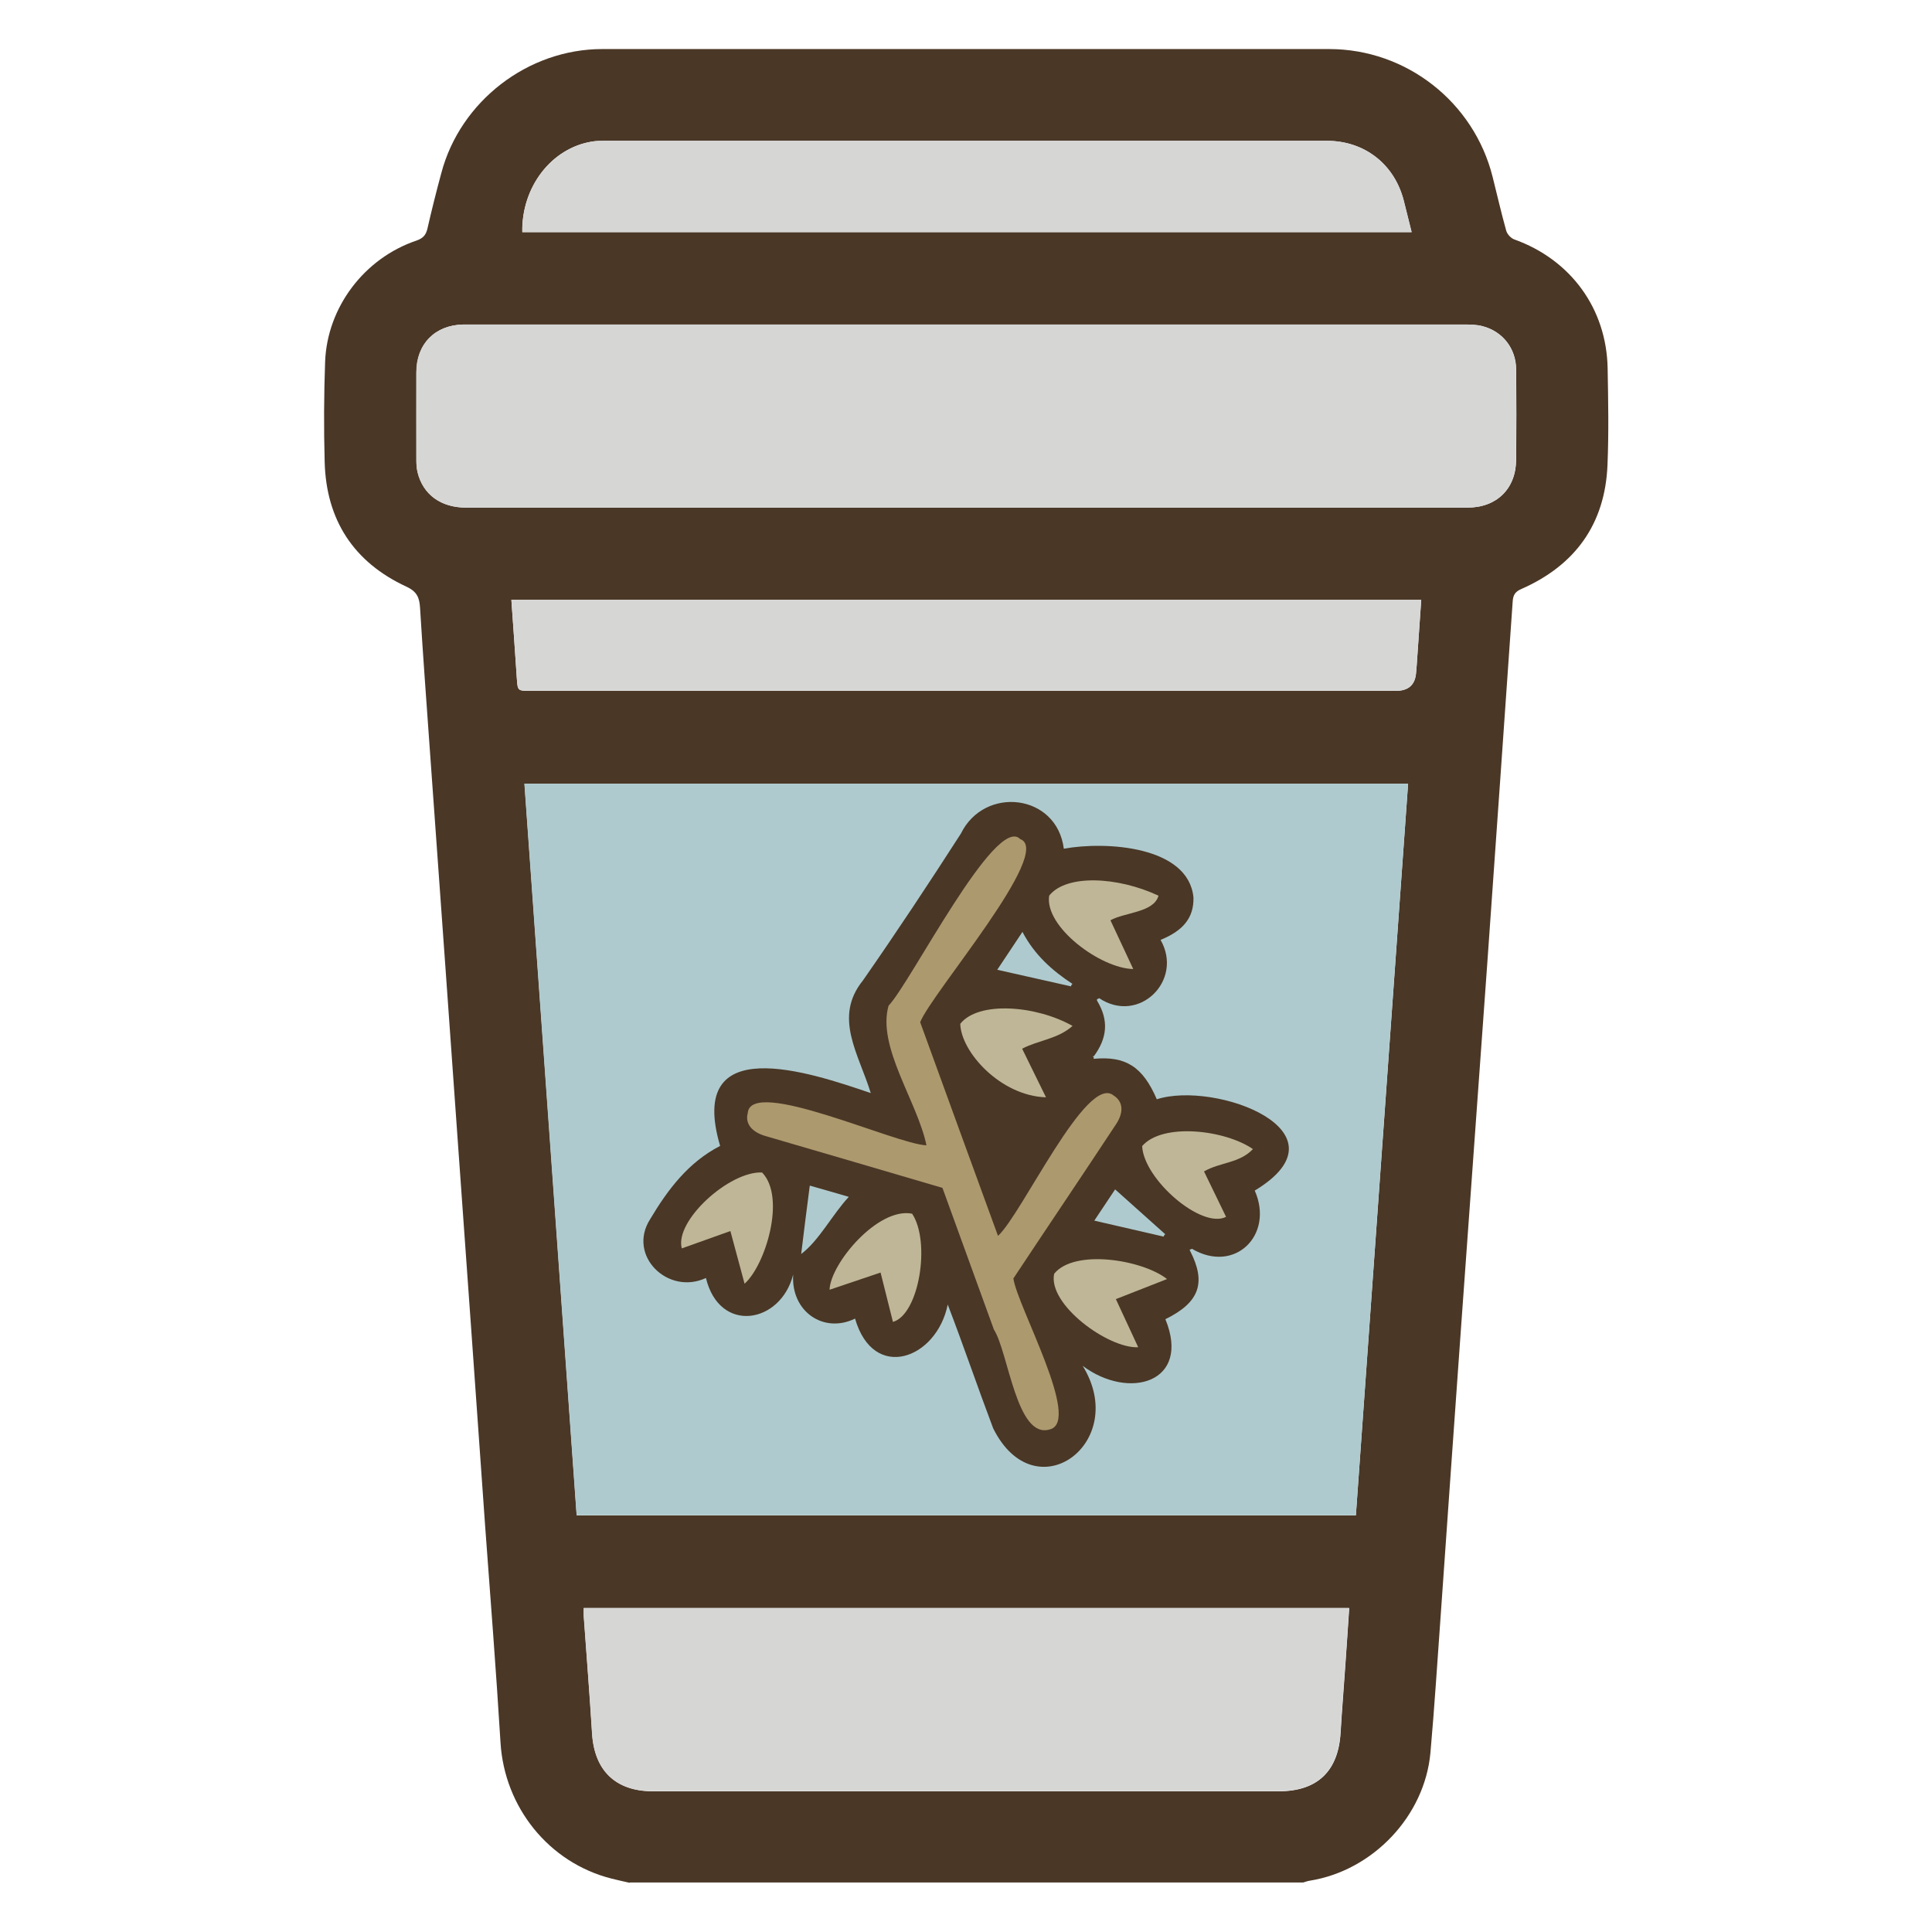 <?xml version="1.0" encoding="UTF-8"?>
<svg id="fill_oatdrink" xmlns="http://www.w3.org/2000/svg" viewBox="0 0 128 128">
  <path d="M41.71,124.74c-.4-.09-.8-.18-1.2-.28-4.15-1.05-7.09-4.73-7.35-9.01-.29-4.79-.67-9.58-1.02-14.37-.29-4.1-.58-8.2-.87-12.3-.3-4.2-.6-8.4-.9-12.6-.29-4.08-.58-8.16-.87-12.24-.34-4.79-.69-9.58-1.03-14.37-.22-3.1-.45-6.19-.64-9.29-.04-.67-.19-1.08-.9-1.41-3.5-1.62-5.32-4.42-5.42-8.27-.06-2.21-.05-4.43.03-6.64.14-3.62,2.61-6.86,6.05-8.02.43-.15.63-.36.73-.8.28-1.23.59-2.46.92-3.68,1.26-4.76,5.74-8.21,10.66-8.21,16.05,0,32.11,0,48.16,0,5.11,0,9.59,3.51,10.83,8.47.3,1.19.57,2.38.9,3.56.06.23.31.5.53.58,3.74,1.34,6.12,4.58,6.19,8.55.04,2.13.08,4.27-.01,6.4-.16,3.91-2.14,6.64-5.7,8.21-.42.18-.55.4-.58.82-.56,8.02-1.12,16.05-1.69,24.07-.57,8-1.16,16.01-1.73,24.01-.46,6.37-.9,12.74-1.35,19.1-.22,3.04-.41,6.07-.68,9.1-.38,4.2-3.81,7.81-7.99,8.48-.15.02-.3.08-.44.12h-44.61ZM38.21,100.4h51.62c1.15-16.17,2.31-32.31,3.46-48.48h-58.54c1.16,16.18,2.31,32.31,3.46,48.48ZM64.02,33.63c11.07,0,22.14,0,33.21,0,1.93,0,3.21-1.25,3.22-3.17.02-2,.02-3.99,0-5.99-.01-1.39-.9-2.52-2.23-2.86-.39-.1-.82-.11-1.23-.11-21.98,0-43.96,0-65.94,0-.12,0-.24,0-.36,0-1.87.04-3.1,1.29-3.1,3.16,0,1.94,0,3.87,0,5.81,0,.27.01.56.08.82.36,1.48,1.55,2.34,3.21,2.34,11.05,0,22.1,0,33.15,0ZM89.38,106.54h-50.7c0,.2-.01.38,0,.55.18,2.58.39,5.16.55,7.75.15,2.47,1.56,3.84,4.03,3.84,13.82,0,27.64,0,41.46,0,2.56,0,3.95-1.33,4.1-3.89.09-1.52.22-3.04.32-4.55.09-1.22.16-2.43.25-3.69ZM94.16,39.74h-60.28c.12,1.76.25,3.47.36,5.18.06.85.04.85.91.85,19.11,0,38.23,0,57.34,0q1.24,0,1.33-1.21c.01-.16.03-.31.04-.47.1-1.44.2-2.87.3-4.35ZM93.52,15.38c-.19-.74-.35-1.41-.52-2.08-.61-2.42-2.6-3.97-5.09-3.97-15.93,0-31.86,0-47.8,0-.3,0-.6,0-.89.05-2.69.43-4.67,3.01-4.62,6h58.91Z" style="fill: #4a3726; stroke-width: 0px;"/>
  <path d="M93.29,51.92c-1.16,16.16-2.31,32.3-3.46,48.47h-51.63c-1.15-16.17-2.3-32.29-3.46-48.47h58.55Z" style="fill: #aecace; stroke-width: 0px;"/>
  <path d="M64.02,33.63c-11.05,0-22.1,0-33.15,0-1.66,0-2.85-.86-3.21-2.34-.06-.27-.08-.55-.08-.82,0-1.94-.01-3.87,0-5.81,0-1.87,1.24-3.12,3.1-3.16.12,0,.24,0,.36,0,21.98,0,43.96,0,65.94,0,.41,0,.84,0,1.23.11,1.33.34,2.22,1.47,2.23,2.86.02,2,.02,3.99,0,5.99-.02,1.93-1.29,3.17-3.22,3.17-11.07,0-22.14,0-33.21,0Z" style="fill: #d6d6d5; stroke-width: 0px;"/>
  <path d="M89.38,106.54c-.08,1.25-.16,2.47-.25,3.69-.11,1.52-.23,3.03-.32,4.55-.15,2.56-1.54,3.89-4.1,3.89-13.82,0-27.64,0-41.46,0-2.47,0-3.88-1.36-4.03-3.84-.16-2.58-.36-5.17-.55-7.75-.01-.17,0-.35,0-.55h50.7Z" style="fill: #d6d6d5; stroke-width: 0px;"/>
  <path d="M94.16,39.74c-.1,1.48-.2,2.92-.3,4.35-.01.16-.03.31-.04.47q-.08,1.21-1.33,1.21c-19.11,0-38.23,0-57.34,0-.86,0-.85,0-.91-.85-.11-1.71-.24-3.43-.36-5.18h60.28Z" style="fill: #d6d6d5; stroke-width: 0px;"/>
  <path d="M93.52,15.38h-58.91c-.06-2.99,1.93-5.57,4.62-6,.29-.05.59-.05.89-.05,15.93,0,31.86,0,47.8,0,2.49,0,4.47,1.55,5.09,3.97.17.67.33,1.34.52,2.08Z" style="fill: #d6d6d5; stroke-width: 0px;"/>
  <g>
    <path d="M72.45,70.15c2.12-.2,3.26.51,4.19,2.68,3.9-1.25,12.95,2.14,6.49,6.05,1.3,2.94-1.33,5.54-4.17,3.85-.01.07-.21,0-.11.15,1.08,2.11.62,3.41-1.64,4.52,1.72,4.2-2.41,5.39-5.48,3.09,3.14,5.08-3.14,9.75-5.93,4.14-1.04-2.75-1.95-5.44-3.01-8.2-.74,3.63-4.93,5.14-6.14.93-2.08,1.02-4.26-.47-4.1-2.92-.82,3.26-4.88,3.96-5.78.23-2.51,1.17-5.23-1.48-3.7-3.89,1.18-1.98,2.54-3.78,4.64-4.86-2.25-7.64,5.91-4.89,9.98-3.5-.79-2.59-2.5-5.01-.52-7.46,2.23-3.2,4.38-6.45,6.49-9.73,1.56-3.19,6.36-2.65,6.82,1,2.78-.51,8.26-.18,8.59,3.23.03,1.3-.63,2.18-2.18,2.81,1.54,2.69-1.44,5.62-4.07,3.86-.04.06-.2.03-.13.18.78,1.29.67,2.46-.22,3.67,0,0-.06-.01-.06-.01,0,.04.04.09.07.1l-.03.06ZM56.22,79.29c-.85-.25-1.78-.52-2.57-.74-.2,1.54-.39,3.03-.57,4.53,1.18-.88,2.06-2.61,3.15-3.78ZM71.06,65.19c-1.34-.88-2.52-1.92-3.32-3.45-.61.91-1.18,1.77-1.67,2.51,1.66.37,3.28.74,4.89,1.1,0-.07.04-.12.09-.16ZM77.2,81.77c-1.1-.98-2.19-1.96-3.32-2.97-.43.65-.94,1.41-1.38,2.07,1.55.36,3.08.71,4.6,1.06,0-.06.04-.11.09-.15Z" style="fill: #4a3726; stroke-width: 0px;"/>
    <path d="M60.97,67.74c1.71,4.71,3.4,9.35,5.15,14.14,1.58-1.43,5.88-10.78,7.66-9.3.61.38.7,1.08.17,1.89-2.26,3.43-4.54,6.8-6.81,10.23.24,1.81,4.53,9.46,2.42,10-2.21.69-2.75-5.12-3.71-6.61-1.13-3.12-2.27-6.24-3.41-9.39-3.93-1.16-7.81-2.29-11.74-3.44-.92-.27-1.34-.84-1.16-1.51.18-2.43,9.79,2.06,11.84,2.13-.59-2.88-3.29-6.53-2.51-9.25,1.46-1.52,7.1-12.71,8.72-11.04,2.26.82-5.86,10.19-6.63,12.14Z" style="fill: #ad996e; stroke-width: 0px;"/>
    <path d="M75.67,75.93c1.36-1.57,5.51-1.07,7.34.2-.88.94-2.19.87-3.24,1.48.49,1,.97,2.01,1.46,3.01-1.63.83-5.46-2.49-5.56-4.69Z" style="fill: #beb696; stroke-width: 0px;"/>
    <path d="M60.43,80.41c1.24,1.86.47,6.67-1.27,7.17-.27-1.06-.53-2.12-.82-3.27-1.13.38-2.22.75-3.38,1.14.06-1.74,3.21-5.49,5.47-5.04Z" style="fill: #beb696; stroke-width: 0px;"/>
    <path d="M63.62,67.83c1.2-1.52,5.01-1.23,7.44.14-.99.88-2.26.94-3.34,1.51.48.98.96,1.96,1.58,3.22-3-.09-5.64-3-5.68-4.88Z" style="fill: #beb696; stroke-width: 0px;"/>
    <path d="M50.49,77.68c1.6,1.65.22,6.14-1.16,7.37-.32-1.2-.61-2.28-.94-3.49-1.08.39-2.15.77-3.22,1.15-.49-1.83,3.15-5.13,5.32-5.03Z" style="fill: #beb696; stroke-width: 0px;"/>
    <path d="M76.75,59.36c-.33,1.1-2.22,1.08-3.18,1.61.51,1.09.99,2.12,1.51,3.23-2.14-.03-5.89-2.78-5.57-4.86,1.13-1.43,4.53-1.27,7.24,0Z" style="fill: #beb696; stroke-width: 0px;"/>
    <path d="M77.32,84.74c-1.22.48-2.27.89-3.39,1.33.5,1.07.97,2.09,1.48,3.19-2,.09-6-2.84-5.57-4.87,1.34-1.66,5.83-.94,7.48.35Z" style="fill: #beb696; stroke-width: 0px;"/>
  </g>
</svg>